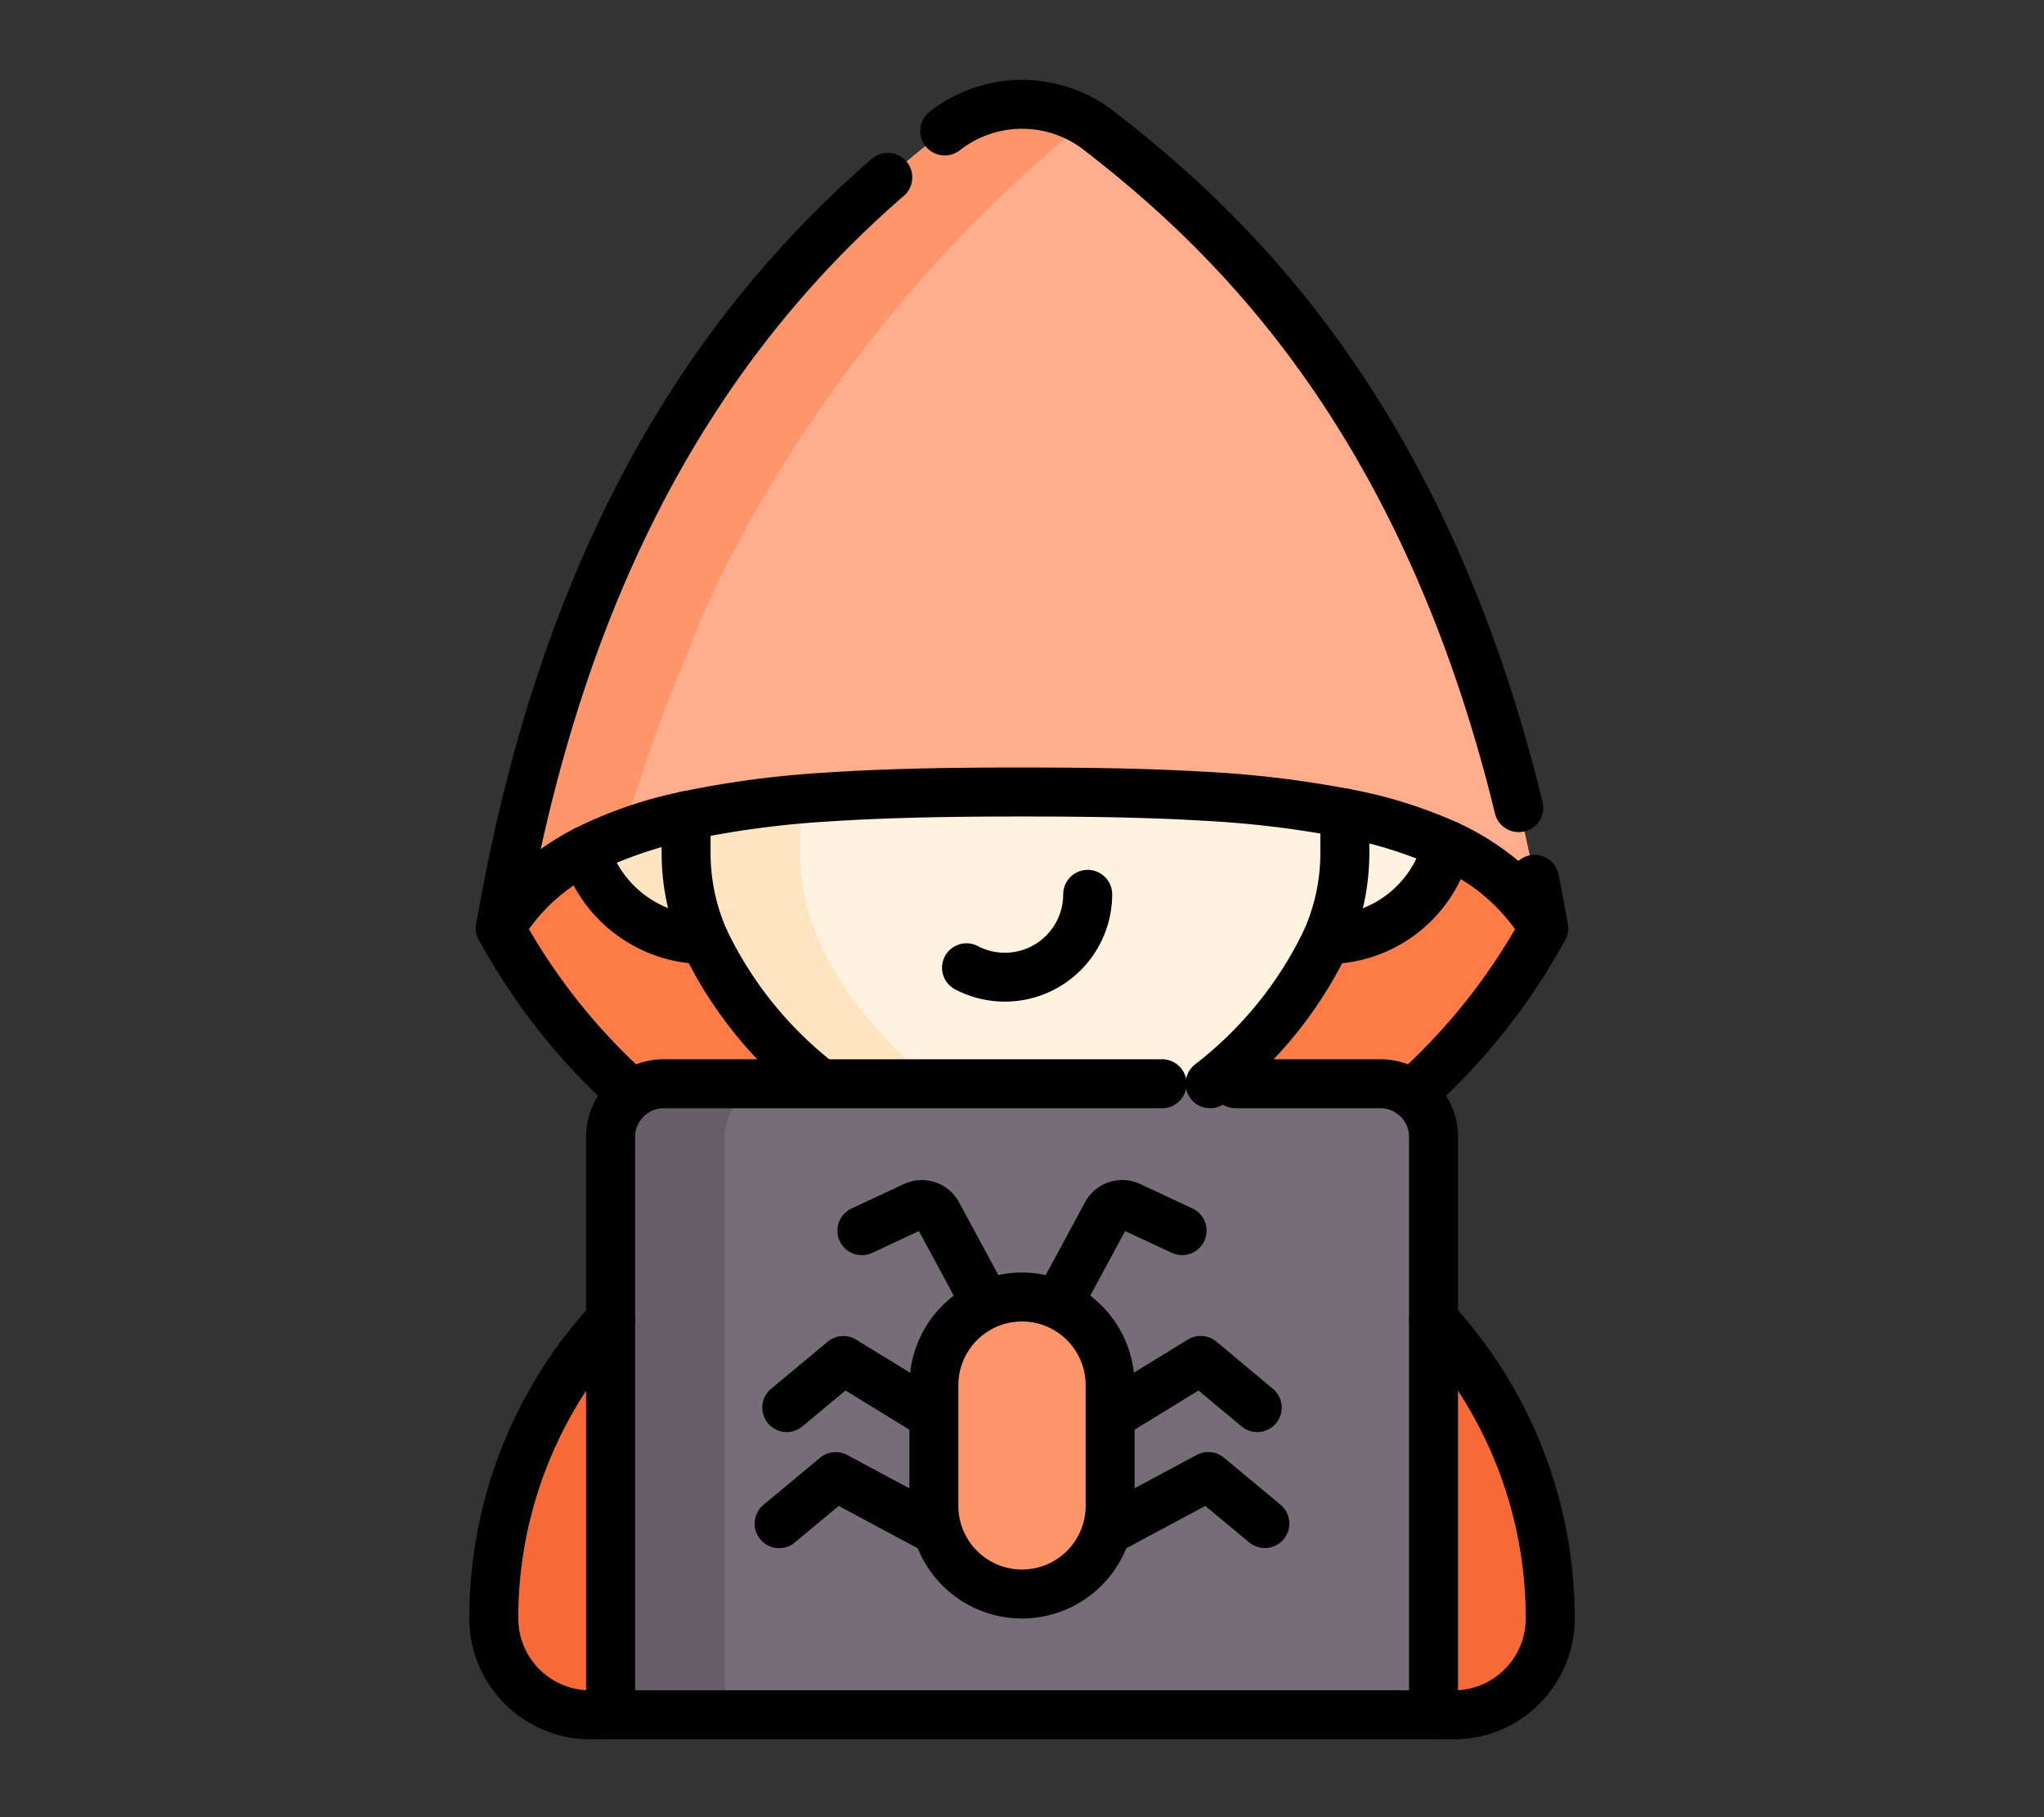<svg xmlns="http://www.w3.org/2000/svg" xmlns:xlink="http://www.w3.org/1999/xlink" width="126" height="112" viewBox="0 0 126 112">
  <rect x="0" y="0" width="126" height="112" fill="#333333" stroke="none"/>
  <defs>
    <clipPath id="clip-path">
      <path id="path519" d="M0-682.665H103v103H0Z" transform="translate(0 682.665)"/>
    </clipPath>
  </defs>
  <g id="Grupo_957675" data-name="Grupo 957675" transform="translate(-265 -6305)">
    <rect id="Rectángulo_45468" data-name="Rectángulo 45468" width="126" height="112" transform="translate(265 6305)" fill="none"/>
    <g id="g513" transform="translate(276.5 6992.165)">
      <g id="g515" transform="translate(0 -682.665)">
        <g id="g517" transform="translate(0 0)" clip-path="url(#clip-path)">
          <g id="g523" transform="translate(19.979 1.926)">
            <path id="path525" d="M-354.364-279.73a11.269,11.269,0,0,1-2.159,5.506,35.659,35.659,0,0,1-15.613,12.211h-27.347A36,36,0,0,1-415.1-274.2a11.242,11.242,0,0,1-2.159-5.518c-.2-1.845.008-3.224,1.052-7.238a89.784,89.784,0,0,1,4.492-13.412c0-.2,5.776-15.538,21.033-27.331a7.726,7.726,0,0,1,9.753,0c14.816,11.453,22.57,26.362,26.39,44.445a11.023,11.023,0,0,1,.179,3.527" transform="translate(417.331 329.436)" fill="#ff7c48"/>
          </g>
          <g id="g527" transform="translate(18.941 68.105)">
            <path id="path529" d="M-366.47-152.762a5.918,5.918,0,0,1-1.74,4.2,5.917,5.917,0,0,1-4.2,1.74h-53.237a5.94,5.94,0,0,1-5.941-5.941,27.058,27.058,0,0,1,7.95-19.194,27.058,27.058,0,0,1,19.194-7.95h10.83a27.144,27.144,0,0,1,27.144,27.144" transform="translate(431.588 179.906)" fill="#f76937"/>
          </g>
          <g id="g531" transform="translate(62.608 38.1)">
            <path id="path533" d="M-86.159-43.08a7.655,7.655,0,0,1-7.655,7.655,7.655,7.655,0,0,1-7.655-7.655,7.655,7.655,0,0,1,7.655-7.655,7.655,7.655,0,0,1,7.655,7.655" transform="translate(101.469 50.735)" fill="#fff2de"/>
          </g>
          <g id="g535" transform="translate(30.794 20.538)">
            <path id="path537" d="M-36.976,0H-9.508a6.57,6.57,0,0,1,6.57,6.57V27.652c0,10.991-15.275,19.9-20.3,19.9h0c-5.03,0-20.3-8.911-20.3-19.9V6.57A6.57,6.57,0,0,1-36.976,0" transform="translate(43.547)" fill="#fff2de"/>
          </g>
          <g id="g539" transform="translate(30.794 20.538)">
            <path id="path541" d="M-134.081-263.068a10.782,10.782,0,0,1-3.521.811c-2.515,0-7.59-2.229-12.038-5.83s-8.266-8.578-8.266-14.072v-21.083a6.57,6.57,0,0,1,6.57-6.57h7.041a6.57,6.57,0,0,0-6.57,6.57v21.083c0,5.494,3.818,10.471,8.266,14.072a32.293,32.293,0,0,0,8.518,5.019" transform="translate(157.906 309.813)" fill="#ffe4c2"/>
          </g>
          <g id="g543" transform="translate(26.137 62.297)">
            <path id="path545" d="M-285.482-218.883H-336.21V-254.5a3.274,3.274,0,0,1,3.274-3.274h44.18a3.274,3.274,0,0,1,3.274,3.274Z" transform="translate(336.21 257.777)" fill="#766d78"/>
          </g>
          <g id="g547" transform="translate(46.069 75.44)">
            <path id="path549" d="M-30.568-103.026h0A5.432,5.432,0,0,1-36-108.458V-115.9a5.432,5.432,0,0,1,5.432-5.432,5.432,5.432,0,0,1,5.432,5.432v7.443a5.432,5.432,0,0,1-5.432,5.432" transform="translate(36 121.333)" fill="#ff956a"/>
          </g>
          <g id="g551" transform="translate(26.137 62.297)">
            <path id="path553" d="M-58.057,0a3.274,3.274,0,0,0-3.275,3.273v35.62h-7.041V3.273A3.274,3.274,0,0,1-65.1,0Z" transform="translate(68.373)" fill="#655e67"/>
          </g>
          <g id="g555" transform="translate(24.278 38.098)">
            <path id="path557" d="M-55.079-1.687V13.025a7.667,7.667,0,0,1-2.13.3,7.657,7.657,0,0,1-7.657-7.657A7.656,7.656,0,0,1-57.21-1.987a7.667,7.667,0,0,1,2.13.3" transform="translate(64.867 1.987)" fill="#ffe4c2"/>
          </g>
          <g id="g559" transform="translate(19.979 1.926)">
            <path id="path561" d="M-354.364-279.73c-4.977-6.657-17.18-7.315-31.446-7.315s-26.48.658-31.453,7.325c-.2-1.845.008-3.224,1.052-7.238a89.784,89.784,0,0,1,4.492-13.412c0-.2,5.776-15.538,21.033-27.331a7.726,7.726,0,0,1,9.753,0c14.816,11.453,22.57,26.362,26.39,44.445a11.023,11.023,0,0,1,.179,3.527" transform="translate(417.331 329.436)" fill="#ffad8c"/>
          </g>
          <g id="g563" transform="translate(19.979 1.926)">
            <path id="path565" d="M-199.415-6.1c-17.619,14.2-24.326,32.017-24.326,32.254a104.088,104.088,0,0,0-4.18,11.638,14.524,14.524,0,0,0-6.86,4.74c-.2-1.845.008-3.223,1.052-7.238a89.55,89.55,0,0,1,4.492-13.412c0-.2,5.776-15.539,21.033-27.331a7.681,7.681,0,0,1,8.789-.65" transform="translate(234.849 7.182)" fill="#ff956a"/>
          </g>
          <g id="g567" transform="translate(17.834 51.199)">
            <path id="path569" d="M-.36,3.245A1.5,1.5,0,0,1-1.366,2.86,39.26,39.26,0,0,1-9.845-7.819a1.508,1.508,0,0,1,.683-2.019,1.51,1.51,0,0,1,2.021.681A36.92,36.92,0,0,0,.647.612,1.509,1.509,0,0,1,.765,2.743,1.505,1.505,0,0,1-.36,3.245Z" transform="translate(10.002 9.996)"/>
          </g>
          <g id="g571" transform="translate(74.016 51.199)">
            <path id="path573" d="M-8.491-64.515a1.505,1.505,0,0,1-1.124-.5A1.509,1.509,0,0,1-9.5-67.148a36.92,36.92,0,0,0,7.788-9.77A1.51,1.51,0,0,1,.312-77.6a1.508,1.508,0,0,1,.683,2.019A39.26,39.26,0,0,1-7.485-64.9,1.5,1.5,0,0,1-8.491-64.515Z" transform="translate(10 77.756)"/>
          </g>
          <g id="g575" transform="translate(17.432 75.331)">
            <path id="path577" d="M-333.218,17.368h-53.239a7.458,7.458,0,0,1-7.449-7.449,28.558,28.558,0,0,1,7.6-19.429,1.509,1.509,0,0,1,2.132-.085,1.509,1.509,0,0,1,.085,2.132,25.548,25.548,0,0,0-6.8,17.382,4.437,4.437,0,0,0,4.432,4.432h53.239a4.4,4.4,0,0,0,3.133-1.3,4.4,4.4,0,0,0,1.3-3.135,25.553,25.553,0,0,0-6.8-17.386A1.509,1.509,0,0,1-335.5-9.6a1.509,1.509,0,0,1,2.132.085,28.563,28.563,0,0,1,7.6,19.433,7.393,7.393,0,0,1-2.183,5.268A7.392,7.392,0,0,1-333.218,17.368Z" transform="translate(393.906 10)"/>
          </g>
          <g id="g579" transform="translate(23.078 44.27)">
            <path id="path581" d="M-42.295.646h0a9.222,9.222,0,0,1-8.775-6.575,1.509,1.509,0,0,1,.752-1.765,26.589,26.589,0,0,1,6.576-2.273,1.509,1.509,0,0,1,1.8,1.148,1.509,1.509,0,0,1-1.148,1.8,26.144,26.144,0,0,0-4.6,1.421,6.2,6.2,0,0,0,5.4,3.228A1.509,1.509,0,0,1-40.786-.859,1.509,1.509,0,0,1-42.295.646Z" transform="translate(51.134 10.002)"/>
          </g>
          <g id="g583" transform="translate(68.769 46.058)">
            <path id="path585" d="M-8.491-39.862A1.509,1.509,0,0,1-10-41.368,1.509,1.509,0,0,1-8.494-42.88a6.131,6.131,0,0,0,5.962-4.69A1.509,1.509,0,0,1-.709-48.679,1.509,1.509,0,0,1,.4-46.856a9.141,9.141,0,0,1-8.889,6.994Z" transform="translate(10 48.722)"/>
          </g>
          <g id="g587" transform="translate(61.585 44.103)">
            <path id="path589" d="M-63.557,9.7a1.506,1.506,0,0,1-1.175-.561,1.509,1.509,0,0,1,.226-2.122,23.052,23.052,0,0,0,6.745-8.308,11.742,11.742,0,0,0,1-4.625V-8.491A1.509,1.509,0,0,1-55.25-10a1.509,1.509,0,0,1,1.509,1.509v2.579A14.738,14.738,0,0,1-54.987-.1,26.039,26.039,0,0,1-62.61,9.368,1.5,1.5,0,0,1-63.557,9.7Z" transform="translate(65.067 10)"/>
          </g>
          <g id="g591" transform="translate(29.285 44.27)">
            <path id="path593" d="M-1.165,9.173A25.977,25.977,0,0,1-8.754-.268,14.737,14.737,0,0,1-10-6.079V-8.491A1.509,1.509,0,0,1-8.491-10,1.509,1.509,0,0,1-6.982-8.491v2.412a11.742,11.742,0,0,0,1,4.625,22.984,22.984,0,0,0,6.7,8.275L-.183,8.027Z" transform="translate(10 10)"/>
          </g>
          <g id="g595" transform="translate(46.571 49.113)">
            <path id="path597" d="M-55.633-1.879A6.631,6.631,0,0,1-58.7-2.632a1.509,1.509,0,0,1-.636-2.037A1.509,1.509,0,0,1-57.3-5.3a3.552,3.552,0,0,0,1.666.408,3.6,3.6,0,0,0,3.595-3.595A1.509,1.509,0,0,1-50.53-10a1.509,1.509,0,0,1,1.509,1.509A6.62,6.62,0,0,1-55.633-1.879Z" transform="translate(59.509 10)"/>
          </g>
          <g id="g599" transform="translate(17.834 0.424)">
            <path id="path601" d="M-43.252-260.984a1.506,1.506,0,0,1-.514-.091,1.509,1.509,0,0,1-.972-1.675c3.552-20.6,11.528-36.028,24.384-47.16a1.509,1.509,0,0,1,2.128.153,1.509,1.509,0,0,1-.153,2.128c-11.225,9.72-18.576,22.928-22.383,40.265a16.851,16.851,0,0,1,2.06-1.258,1.509,1.509,0,0,1,2.034.644,1.509,1.509,0,0,1-.644,2.034,10.935,10.935,0,0,0-4.634,4.207A1.509,1.509,0,0,1-43.252-260.984Zm64.316,0a1.509,1.509,0,0,1-1.306-.754,11.309,11.309,0,0,0-5.285-4.528,26.086,26.086,0,0,0-5.958-1.843,62.661,62.661,0,0,0-8.5-1.01c-3.812-.228-7.939-.257-11.109-.257-3.422,0-7.867.035-11.892.306a57.928,57.928,0,0,0-8.488,1.12,1.509,1.509,0,0,1-1.8-1.147,1.509,1.509,0,0,1,1.147-1.8,60.853,60.853,0,0,1,8.936-1.185c4.094-.276,8.413-.313,12.1-.313,3.211,0,7.4.03,11.289.262A65.592,65.592,0,0,1,9.1-271.067,29.014,29.014,0,0,1,15.746-269a16.749,16.749,0,0,1,3.761,2.364,1.5,1.5,0,0,1,.7-.346,1.509,1.509,0,0,1,1.775,1.184q.3,1.495.567,3.049a1.509,1.509,0,0,1-.973,1.675A1.507,1.507,0,0,1,21.063-260.984Zm-1.54-7.43a1.509,1.509,0,0,1-1.465-1.152c-5.723-23.477-17.124-34.519-25.2-40.783a6.225,6.225,0,0,0-7.811-.071,1.509,1.509,0,0,1-2.112-.3,1.509,1.509,0,0,1,.3-2.112,9.251,9.251,0,0,1,11.471.1c8.436,6.541,20.338,18.058,26.284,42.453a1.509,1.509,0,0,1-1.109,1.823A1.514,1.514,0,0,1,19.524-268.414Z" transform="translate(44.761 314.776)"/>
          </g>
          <g id="g603" transform="translate(24.628 60.788)">
            <path id="path605" d="M-293.974-225.866H-344.7a1.509,1.509,0,0,1-1.509-1.509v-35.62a4.788,4.788,0,0,1,4.783-4.783H-310.7a1.509,1.509,0,0,1,1.509,1.509,1.509,1.509,0,0,1-1.509,1.509h-30.723a1.767,1.767,0,0,0-1.765,1.765v34.111h47.71v-34.111a1.767,1.767,0,0,0-1.765-1.765h-8.93a1.509,1.509,0,0,1-1.509-1.509,1.509,1.509,0,0,1,1.509-1.509h8.93a4.788,4.788,0,0,1,4.783,4.783v35.62A1.509,1.509,0,0,1-293.974-225.866Z" transform="translate(346.21 267.777)"/>
          </g>
          <g id="g607" transform="translate(44.56 73.931)">
            <path id="path609" d="M-39.059-110.009a6.948,6.948,0,0,1-6.94-6.94v-7.443a6.948,6.948,0,0,1,6.94-6.94,6.948,6.948,0,0,1,6.94,6.94v7.443A6.948,6.948,0,0,1-39.059-110.009Zm0-18.307a3.927,3.927,0,0,0-3.923,3.923v7.443a3.927,3.927,0,0,0,3.923,3.923,3.927,3.927,0,0,0,3.923-3.923v-7.443A3.927,3.927,0,0,0-39.059-128.315Z" transform="translate(46 131.333)"/>
          </g>
          <g id="g611" transform="translate(35.491 77.843)">
            <path id="path613" d="M-59.319-26.1a1.5,1.5,0,0,1-.787-.222l-4.622-2.832-2.656,2.212a1.509,1.509,0,0,1-2.125-.194,1.509,1.509,0,0,1,.194-2.125l3.487-2.9a1.509,1.509,0,0,1,1.754-.127l5.544,3.4a1.509,1.509,0,0,1,.5,2.075A1.508,1.508,0,0,1-59.319-26.1Z" transform="translate(69.857 32.513)"/>
          </g>
          <g id="g615" transform="translate(35.021 84.997)">
            <path id="path617" d="M-62.388-25.339a1.5,1.5,0,0,1-.711-.179L-68.292-28.3-71-26.046a1.509,1.509,0,0,1-2.125-.194,1.509,1.509,0,0,1,.194-2.125l3.487-2.9a1.509,1.509,0,0,1,1.678-.171l6.09,3.262a1.509,1.509,0,0,1,.618,2.042A1.509,1.509,0,0,1-62.388-25.339Z" transform="translate(73.472 31.619)"/>
          </g>
          <g id="g619" transform="translate(55.461 77.843)">
            <path id="path621" d="M-8.491-26.1a1.508,1.508,0,0,1-1.288-.721,1.509,1.509,0,0,1,.5-2.075l5.544-3.4a1.509,1.509,0,0,1,1.754.127L1.5-29.26A1.509,1.509,0,0,1,1.7-27.135a1.509,1.509,0,0,1-2.125.194l-2.656-2.212L-7.7-26.321A1.5,1.5,0,0,1-8.491-26.1Z" transform="translate(10.001 32.513)"/>
          </g>
          <g id="g623" transform="translate(55.385 84.997)">
            <path id="path625" d="M-8.492-25.339a1.508,1.508,0,0,1-1.331-.8,1.509,1.509,0,0,1,.618-2.042l6.09-3.262a1.509,1.509,0,0,1,1.678.171l3.487,2.9a1.509,1.509,0,0,1,.194,2.125,1.509,1.509,0,0,1-2.125.194L-2.587-28.3-7.78-25.518A1.5,1.5,0,0,1-8.492-25.339Z" transform="translate(10.002 31.619)"/>
          </g>
          <g id="g627" transform="translate(40.123 68.232)">
            <path id="path629" d="M-50.685-39.832a1.508,1.508,0,0,1-1.329-.792l-2.658-4.92L-57.545-44.2a1.509,1.509,0,0,1-2.006-.728,1.509,1.509,0,0,1,.728-2.006l3.225-1.507a2.608,2.608,0,0,1,3.4,1.122l2.843,5.262a1.509,1.509,0,0,1-.61,2.045A1.5,1.5,0,0,1-50.685-39.832Z" transform="translate(59.693 48.687)"/>
          </g>
          <g id="g631" transform="translate(52.362 68.232)">
            <path id="path633" d="M-8.494-39.832a1.5,1.5,0,0,1-.716-.182,1.509,1.509,0,0,1-.61-2.045l2.843-5.262a2.608,2.608,0,0,1,3.4-1.122l3.225,1.506A1.509,1.509,0,0,1,.372-44.93a1.509,1.509,0,0,1-2.006.728l-2.873-1.342-2.658,4.92A1.509,1.509,0,0,1-8.494-39.832Z" transform="translate(10.002 48.687)"/>
          </g>
        </g>
      </g>
    </g>
  </g>
</svg>
